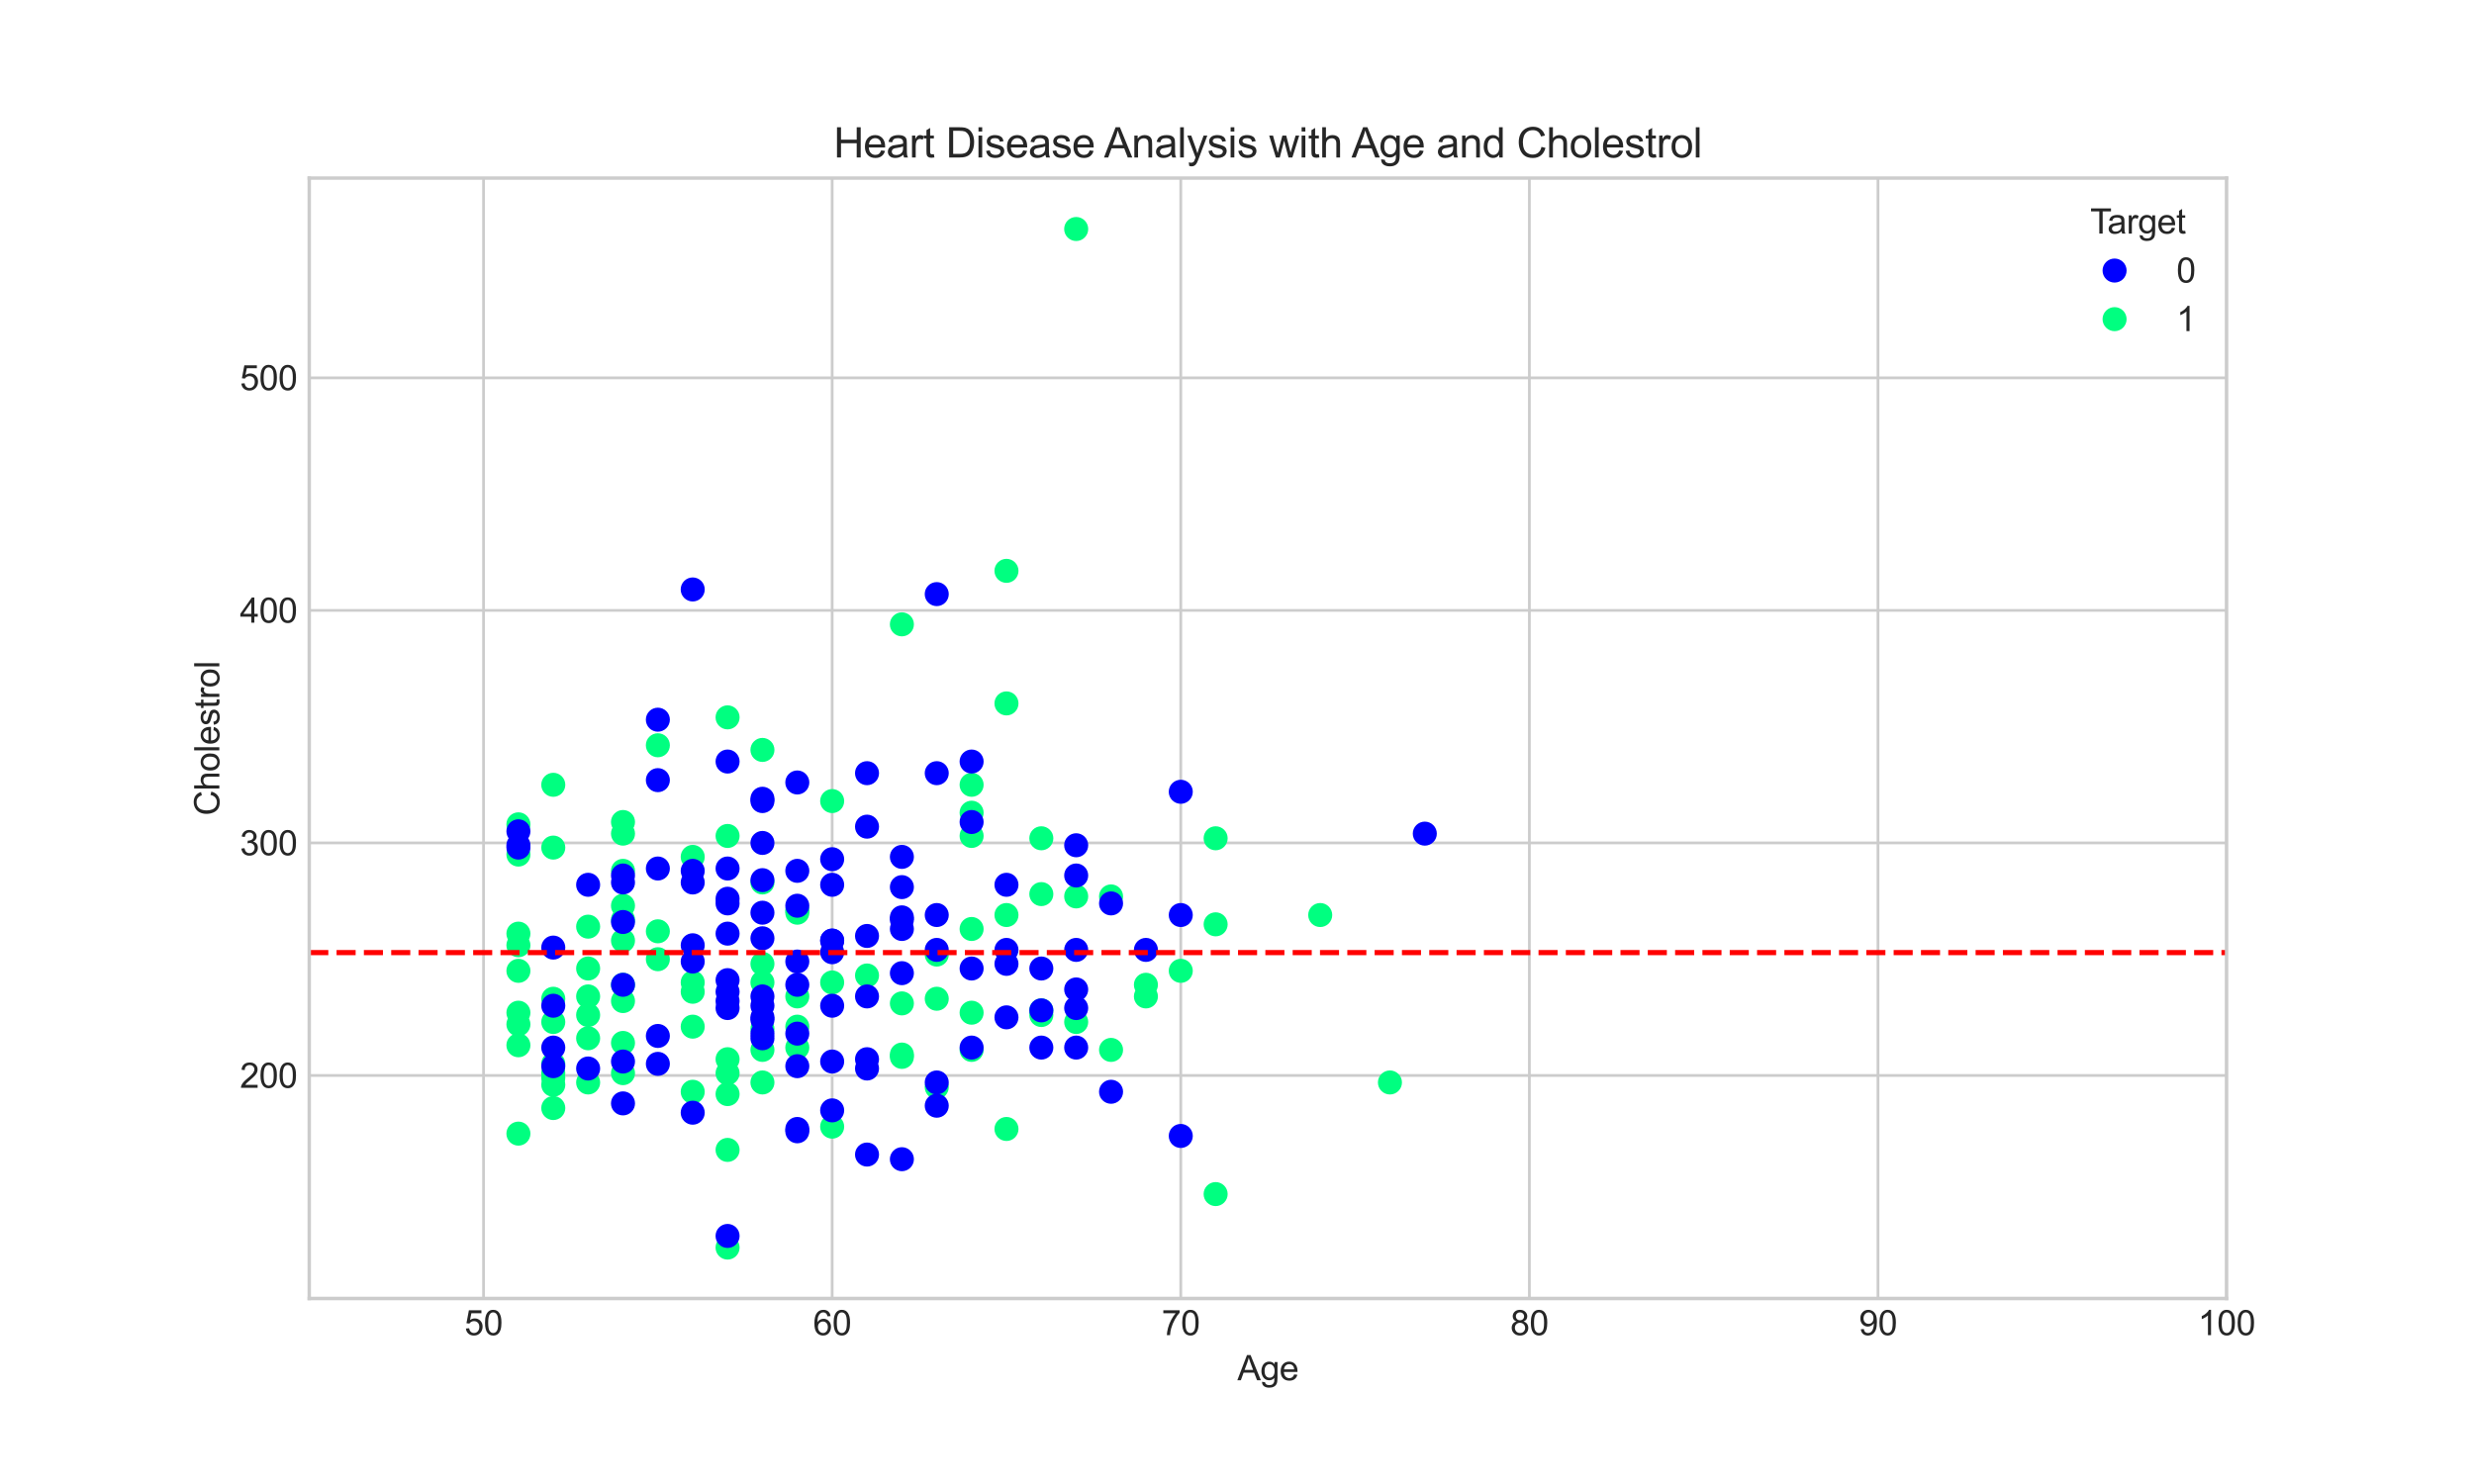 <?xml version="1.0" encoding="utf-8" standalone="no"?>
<!DOCTYPE svg PUBLIC "-//W3C//DTD SVG 1.1//EN"
  "http://www.w3.org/Graphics/SVG/1.1/DTD/svg11.dtd">
<svg xmlns:xlink="http://www.w3.org/1999/xlink" width="720pt" height="432pt" viewBox="0 0 720 432" xmlns="http://www.w3.org/2000/svg" version="1.1">
 <defs>
  <style type="text/css">*{stroke-linejoin: round; stroke-linecap: butt}</style>
 </defs>
 <g id="figure_1">
  <g id="patch_1">
   <path d="M 0 432 
L 720 432 
L 720 0 
L 0 0 
z
" style="fill: #ffffff"/>
  </g>
  <g id="axes_1">
   <g id="patch_2">
    <path d="M 90 378 
L 648 378 
L 648 51.84 
L 90 51.84 
z
" style="fill: #ffffff"/>
   </g>
   <g id="matplotlib.axis_1">
    <g id="xtick_1">
     <g id="line2d_1">
      <path d="M 140.727 378 
L 140.727 51.84 
" clip-path="url(#p902401cd80)" style="fill: none; stroke: #cccccc; stroke-width: 0.8; stroke-linecap: round"/>
     </g>
     <g id="line2d_2"/>
     <g id="text_1">
      <!-- 50 -->
      <g style="fill: #262626" transform="translate(135.166 388.658)scale(0.1 -0.1)">
       <defs>
        <path id="ArialMT-35" d="M 266 1200 
L 856 1250 
Q 922 819 1161 601 
Q 1400 384 1738 384 
Q 2144 384 2425 690 
Q 2706 997 2706 1503 
Q 2706 1984 2436 2262 
Q 2166 2541 1728 2541 
Q 1456 2541 1237 2417 
Q 1019 2294 894 2097 
L 366 2166 
L 809 4519 
L 3088 4519 
L 3088 3981 
L 1259 3981 
L 1013 2750 
Q 1425 3038 1878 3038 
Q 2478 3038 2890 2622 
Q 3303 2206 3303 1553 
Q 3303 931 2941 478 
Q 2500 -78 1738 -78 
Q 1113 -78 717 272 
Q 322 622 266 1200 
z
" transform="scale(0.016)"/>
        <path id="ArialMT-30" d="M 266 2259 
Q 266 3072 433 3567 
Q 600 4063 929 4331 
Q 1259 4600 1759 4600 
Q 2128 4600 2406 4451 
Q 2684 4303 2865 4023 
Q 3047 3744 3150 3342 
Q 3253 2941 3253 2259 
Q 3253 1453 3087 958 
Q 2922 463 2592 192 
Q 2263 -78 1759 -78 
Q 1097 -78 719 397 
Q 266 969 266 2259 
z
M 844 2259 
Q 844 1131 1108 757 
Q 1372 384 1759 384 
Q 2147 384 2411 759 
Q 2675 1134 2675 2259 
Q 2675 3391 2411 3762 
Q 2147 4134 1753 4134 
Q 1366 4134 1134 3806 
Q 844 3388 844 2259 
z
" transform="scale(0.016)"/>
       </defs>
       <use xlink:href="#ArialMT-35"/>
       <use xlink:href="#ArialMT-30" x="55.615"/>
      </g>
     </g>
    </g>
    <g id="xtick_2">
     <g id="line2d_3">
      <path d="M 242.182 378 
L 242.182 51.84 
" clip-path="url(#p902401cd80)" style="fill: none; stroke: #cccccc; stroke-width: 0.8; stroke-linecap: round"/>
     </g>
     <g id="line2d_4"/>
     <g id="text_2">
      <!-- 60 -->
      <g style="fill: #262626" transform="translate(236.621 388.658)scale(0.1 -0.1)">
       <defs>
        <path id="ArialMT-36" d="M 3184 3459 
L 2625 3416 
Q 2550 3747 2413 3897 
Q 2184 4138 1850 4138 
Q 1581 4138 1378 3988 
Q 1113 3794 959 3422 
Q 806 3050 800 2363 
Q 1003 2672 1297 2822 
Q 1591 2972 1913 2972 
Q 2475 2972 2870 2558 
Q 3266 2144 3266 1488 
Q 3266 1056 3080 686 
Q 2894 316 2569 119 
Q 2244 -78 1831 -78 
Q 1128 -78 684 439 
Q 241 956 241 2144 
Q 241 3472 731 4075 
Q 1159 4600 1884 4600 
Q 2425 4600 2770 4297 
Q 3116 3994 3184 3459 
z
M 888 1484 
Q 888 1194 1011 928 
Q 1134 663 1356 523 
Q 1578 384 1822 384 
Q 2178 384 2434 671 
Q 2691 959 2691 1453 
Q 2691 1928 2437 2201 
Q 2184 2475 1800 2475 
Q 1419 2475 1153 2201 
Q 888 1928 888 1484 
z
" transform="scale(0.016)"/>
       </defs>
       <use xlink:href="#ArialMT-36"/>
       <use xlink:href="#ArialMT-30" x="55.615"/>
      </g>
     </g>
    </g>
    <g id="xtick_3">
     <g id="line2d_5">
      <path d="M 343.636 378 
L 343.636 51.84 
" clip-path="url(#p902401cd80)" style="fill: none; stroke: #cccccc; stroke-width: 0.8; stroke-linecap: round"/>
     </g>
     <g id="line2d_6"/>
     <g id="text_3">
      <!-- 70 -->
      <g style="fill: #262626" transform="translate(338.075 388.658)scale(0.1 -0.1)">
       <defs>
        <path id="ArialMT-37" d="M 303 3981 
L 303 4522 
L 3269 4522 
L 3269 4084 
Q 2831 3619 2401 2847 
Q 1972 2075 1738 1259 
Q 1569 684 1522 0 
L 944 0 
Q 953 541 1156 1306 
Q 1359 2072 1739 2783 
Q 2119 3494 2547 3981 
L 303 3981 
z
" transform="scale(0.016)"/>
       </defs>
       <use xlink:href="#ArialMT-37"/>
       <use xlink:href="#ArialMT-30" x="55.615"/>
      </g>
     </g>
    </g>
    <g id="xtick_4">
     <g id="line2d_7">
      <path d="M 445.091 378 
L 445.091 51.84 
" clip-path="url(#p902401cd80)" style="fill: none; stroke: #cccccc; stroke-width: 0.8; stroke-linecap: round"/>
     </g>
     <g id="line2d_8"/>
     <g id="text_4">
      <!-- 80 -->
      <g style="fill: #262626" transform="translate(439.53 388.658)scale(0.1 -0.1)">
       <defs>
        <path id="ArialMT-38" d="M 1131 2484 
Q 781 2613 612 2850 
Q 444 3088 444 3419 
Q 444 3919 803 4259 
Q 1163 4600 1759 4600 
Q 2359 4600 2725 4251 
Q 3091 3903 3091 3403 
Q 3091 3084 2923 2848 
Q 2756 2613 2416 2484 
Q 2838 2347 3058 2040 
Q 3278 1734 3278 1309 
Q 3278 722 2862 322 
Q 2447 -78 1769 -78 
Q 1091 -78 675 323 
Q 259 725 259 1325 
Q 259 1772 486 2073 
Q 713 2375 1131 2484 
z
M 1019 3438 
Q 1019 3113 1228 2906 
Q 1438 2700 1772 2700 
Q 2097 2700 2305 2904 
Q 2513 3109 2513 3406 
Q 2513 3716 2298 3927 
Q 2084 4138 1766 4138 
Q 1444 4138 1231 3931 
Q 1019 3725 1019 3438 
z
M 838 1322 
Q 838 1081 952 856 
Q 1066 631 1291 507 
Q 1516 384 1775 384 
Q 2178 384 2440 643 
Q 2703 903 2703 1303 
Q 2703 1709 2433 1975 
Q 2163 2241 1756 2241 
Q 1359 2241 1098 1978 
Q 838 1716 838 1322 
z
" transform="scale(0.016)"/>
       </defs>
       <use xlink:href="#ArialMT-38"/>
       <use xlink:href="#ArialMT-30" x="55.615"/>
      </g>
     </g>
    </g>
    <g id="xtick_5">
     <g id="line2d_9">
      <path d="M 546.545 378 
L 546.545 51.84 
" clip-path="url(#p902401cd80)" style="fill: none; stroke: #cccccc; stroke-width: 0.8; stroke-linecap: round"/>
     </g>
     <g id="line2d_10"/>
     <g id="text_5">
      <!-- 90 -->
      <g style="fill: #262626" transform="translate(540.985 388.658)scale(0.1 -0.1)">
       <defs>
        <path id="ArialMT-39" d="M 350 1059 
L 891 1109 
Q 959 728 1153 556 
Q 1347 384 1650 384 
Q 1909 384 2104 503 
Q 2300 622 2425 820 
Q 2550 1019 2634 1356 
Q 2719 1694 2719 2044 
Q 2719 2081 2716 2156 
Q 2547 1888 2255 1720 
Q 1963 1553 1622 1553 
Q 1053 1553 659 1965 
Q 266 2378 266 3053 
Q 266 3750 677 4175 
Q 1088 4600 1706 4600 
Q 2153 4600 2523 4359 
Q 2894 4119 3086 3673 
Q 3278 3228 3278 2384 
Q 3278 1506 3087 986 
Q 2897 466 2520 194 
Q 2144 -78 1638 -78 
Q 1100 -78 759 220 
Q 419 519 350 1059 
z
M 2653 3081 
Q 2653 3566 2395 3850 
Q 2138 4134 1775 4134 
Q 1400 4134 1122 3828 
Q 844 3522 844 3034 
Q 844 2597 1108 2323 
Q 1372 2050 1759 2050 
Q 2150 2050 2401 2323 
Q 2653 2597 2653 3081 
z
" transform="scale(0.016)"/>
       </defs>
       <use xlink:href="#ArialMT-39"/>
       <use xlink:href="#ArialMT-30" x="55.615"/>
      </g>
     </g>
    </g>
    <g id="xtick_6">
     <g id="line2d_11">
      <path d="M 648 378 
L 648 51.84 
" clip-path="url(#p902401cd80)" style="fill: none; stroke: #cccccc; stroke-width: 0.8; stroke-linecap: round"/>
     </g>
     <g id="line2d_12"/>
     <g id="text_6">
      <!-- 100 -->
      <g style="fill: #262626" transform="translate(639.659 388.658)scale(0.1 -0.1)">
       <defs>
        <path id="ArialMT-31" d="M 2384 0 
L 1822 0 
L 1822 3584 
Q 1619 3391 1289 3197 
Q 959 3003 697 2906 
L 697 3450 
Q 1169 3672 1522 3987 
Q 1875 4303 2022 4600 
L 2384 4600 
L 2384 0 
z
" transform="scale(0.016)"/>
       </defs>
       <use xlink:href="#ArialMT-31"/>
       <use xlink:href="#ArialMT-30" x="55.615"/>
       <use xlink:href="#ArialMT-30" x="111.23"/>
      </g>
     </g>
    </g>
    <g id="text_7">
     <!-- Age -->
     <g style="fill: #262626" transform="translate(360.104 401.803)scale(0.1 -0.1)">
      <defs>
       <path id="ArialMT-41" d="M -9 0 
L 1750 4581 
L 2403 4581 
L 4278 0 
L 3588 0 
L 3053 1388 
L 1138 1388 
L 634 0 
L -9 0 
z
M 1313 1881 
L 2866 1881 
L 2388 3150 
Q 2169 3728 2063 4100 
Q 1975 3659 1816 3225 
L 1313 1881 
z
" transform="scale(0.016)"/>
       <path id="ArialMT-67" d="M 319 -275 
L 866 -356 
Q 900 -609 1056 -725 
Q 1266 -881 1628 -881 
Q 2019 -881 2231 -725 
Q 2444 -569 2519 -288 
Q 2563 -116 2559 434 
Q 2191 0 1641 0 
Q 956 0 581 494 
Q 206 988 206 1678 
Q 206 2153 378 2554 
Q 550 2956 876 3175 
Q 1203 3394 1644 3394 
Q 2231 3394 2613 2919 
L 2613 3319 
L 3131 3319 
L 3131 450 
Q 3131 -325 2973 -648 
Q 2816 -972 2473 -1159 
Q 2131 -1347 1631 -1347 
Q 1038 -1347 672 -1080 
Q 306 -813 319 -275 
z
M 784 1719 
Q 784 1066 1043 766 
Q 1303 466 1694 466 
Q 2081 466 2343 764 
Q 2606 1063 2606 1700 
Q 2606 2309 2336 2618 
Q 2066 2928 1684 2928 
Q 1309 2928 1046 2623 
Q 784 2319 784 1719 
z
" transform="scale(0.016)"/>
       <path id="ArialMT-65" d="M 2694 1069 
L 3275 997 
Q 3138 488 2766 206 
Q 2394 -75 1816 -75 
Q 1088 -75 661 373 
Q 234 822 234 1631 
Q 234 2469 665 2931 
Q 1097 3394 1784 3394 
Q 2450 3394 2872 2941 
Q 3294 2488 3294 1666 
Q 3294 1616 3291 1516 
L 816 1516 
Q 847 969 1125 678 
Q 1403 388 1819 388 
Q 2128 388 2347 550 
Q 2566 713 2694 1069 
z
M 847 1978 
L 2700 1978 
Q 2663 2397 2488 2606 
Q 2219 2931 1791 2931 
Q 1403 2931 1139 2672 
Q 875 2413 847 1978 
z
" transform="scale(0.016)"/>
      </defs>
      <use xlink:href="#ArialMT-41"/>
      <use xlink:href="#ArialMT-67" x="66.699"/>
      <use xlink:href="#ArialMT-65" x="122.314"/>
     </g>
    </g>
   </g>
   <g id="matplotlib.axis_2">
    <g id="ytick_1">
     <g id="line2d_13">
      <path d="M 90 313.079 
L 648 313.079 
" clip-path="url(#p902401cd80)" style="fill: none; stroke: #cccccc; stroke-width: 0.8; stroke-linecap: round"/>
     </g>
     <g id="line2d_14"/>
     <g id="text_8">
      <!-- 200 -->
      <g style="fill: #262626" transform="translate(69.817 316.658)scale(0.1 -0.1)">
       <defs>
        <path id="ArialMT-32" d="M 3222 541 
L 3222 0 
L 194 0 
Q 188 203 259 391 
Q 375 700 629 1000 
Q 884 1300 1366 1694 
Q 2113 2306 2375 2664 
Q 2638 3022 2638 3341 
Q 2638 3675 2398 3904 
Q 2159 4134 1775 4134 
Q 1369 4134 1125 3890 
Q 881 3647 878 3216 
L 300 3275 
Q 359 3922 746 4261 
Q 1134 4600 1788 4600 
Q 2447 4600 2831 4234 
Q 3216 3869 3216 3328 
Q 3216 3053 3103 2787 
Q 2991 2522 2730 2228 
Q 2469 1934 1863 1422 
Q 1356 997 1212 845 
Q 1069 694 975 541 
L 3222 541 
z
" transform="scale(0.016)"/>
       </defs>
       <use xlink:href="#ArialMT-32"/>
       <use xlink:href="#ArialMT-30" x="55.615"/>
       <use xlink:href="#ArialMT-30" x="111.23"/>
      </g>
     </g>
    </g>
    <g id="ytick_2">
     <g id="line2d_15">
      <path d="M 90 245.383 
L 648 245.383 
" clip-path="url(#p902401cd80)" style="fill: none; stroke: #cccccc; stroke-width: 0.8; stroke-linecap: round"/>
     </g>
     <g id="line2d_16"/>
     <g id="text_9">
      <!-- 300 -->
      <g style="fill: #262626" transform="translate(69.817 248.962)scale(0.1 -0.1)">
       <defs>
        <path id="ArialMT-33" d="M 269 1209 
L 831 1284 
Q 928 806 1161 595 
Q 1394 384 1728 384 
Q 2125 384 2398 659 
Q 2672 934 2672 1341 
Q 2672 1728 2419 1979 
Q 2166 2231 1775 2231 
Q 1616 2231 1378 2169 
L 1441 2663 
Q 1497 2656 1531 2656 
Q 1891 2656 2178 2843 
Q 2466 3031 2466 3422 
Q 2466 3731 2256 3934 
Q 2047 4138 1716 4138 
Q 1388 4138 1169 3931 
Q 950 3725 888 3313 
L 325 3413 
Q 428 3978 793 4289 
Q 1159 4600 1703 4600 
Q 2078 4600 2393 4439 
Q 2709 4278 2876 4000 
Q 3044 3722 3044 3409 
Q 3044 3113 2884 2869 
Q 2725 2625 2413 2481 
Q 2819 2388 3044 2092 
Q 3269 1797 3269 1353 
Q 3269 753 2831 336 
Q 2394 -81 1725 -81 
Q 1122 -81 723 278 
Q 325 638 269 1209 
z
" transform="scale(0.016)"/>
       </defs>
       <use xlink:href="#ArialMT-33"/>
       <use xlink:href="#ArialMT-30" x="55.615"/>
       <use xlink:href="#ArialMT-30" x="111.23"/>
      </g>
     </g>
    </g>
    <g id="ytick_3">
     <g id="line2d_17">
      <path d="M 90 177.687 
L 648 177.687 
" clip-path="url(#p902401cd80)" style="fill: none; stroke: #cccccc; stroke-width: 0.8; stroke-linecap: round"/>
     </g>
     <g id="line2d_18"/>
     <g id="text_10">
      <!-- 400 -->
      <g style="fill: #262626" transform="translate(69.817 181.266)scale(0.1 -0.1)">
       <defs>
        <path id="ArialMT-34" d="M 2069 0 
L 2069 1097 
L 81 1097 
L 81 1613 
L 2172 4581 
L 2631 4581 
L 2631 1613 
L 3250 1613 
L 3250 1097 
L 2631 1097 
L 2631 0 
L 2069 0 
z
M 2069 1613 
L 2069 3678 
L 634 1613 
L 2069 1613 
z
" transform="scale(0.016)"/>
       </defs>
       <use xlink:href="#ArialMT-34"/>
       <use xlink:href="#ArialMT-30" x="55.615"/>
       <use xlink:href="#ArialMT-30" x="111.23"/>
      </g>
     </g>
    </g>
    <g id="ytick_4">
     <g id="line2d_19">
      <path d="M 90 109.991 
L 648 109.991 
" clip-path="url(#p902401cd80)" style="fill: none; stroke: #cccccc; stroke-width: 0.8; stroke-linecap: round"/>
     </g>
     <g id="line2d_20"/>
     <g id="text_11">
      <!-- 500 -->
      <g style="fill: #262626" transform="translate(69.817 113.57)scale(0.1 -0.1)">
       <use xlink:href="#ArialMT-35"/>
       <use xlink:href="#ArialMT-30" x="55.615"/>
       <use xlink:href="#ArialMT-30" x="111.23"/>
      </g>
     </g>
    </g>
    <g id="text_12">
     <!-- Cholestrol -->
     <g style="fill: #262626" transform="translate(63.83 237.429)rotate(-90)scale(0.1 -0.1)">
      <defs>
       <path id="ArialMT-43" d="M 3763 1606 
L 4369 1453 
Q 4178 706 3683 314 
Q 3188 -78 2472 -78 
Q 1731 -78 1267 223 
Q 803 525 561 1097 
Q 319 1669 319 2325 
Q 319 3041 592 3573 
Q 866 4106 1370 4382 
Q 1875 4659 2481 4659 
Q 3169 4659 3637 4309 
Q 4106 3959 4291 3325 
L 3694 3184 
Q 3534 3684 3231 3912 
Q 2928 4141 2469 4141 
Q 1941 4141 1586 3887 
Q 1231 3634 1087 3207 
Q 944 2781 944 2328 
Q 944 1744 1114 1308 
Q 1284 872 1643 656 
Q 2003 441 2422 441 
Q 2931 441 3284 734 
Q 3638 1028 3763 1606 
z
" transform="scale(0.016)"/>
       <path id="ArialMT-68" d="M 422 0 
L 422 4581 
L 984 4581 
L 984 2938 
Q 1378 3394 1978 3394 
Q 2347 3394 2619 3248 
Q 2891 3103 3008 2847 
Q 3125 2591 3125 2103 
L 3125 0 
L 2563 0 
L 2563 2103 
Q 2563 2525 2380 2717 
Q 2197 2909 1863 2909 
Q 1613 2909 1392 2779 
Q 1172 2650 1078 2428 
Q 984 2206 984 1816 
L 984 0 
L 422 0 
z
" transform="scale(0.016)"/>
       <path id="ArialMT-6f" d="M 213 1659 
Q 213 2581 725 3025 
Q 1153 3394 1769 3394 
Q 2453 3394 2887 2945 
Q 3322 2497 3322 1706 
Q 3322 1066 3130 698 
Q 2938 331 2570 128 
Q 2203 -75 1769 -75 
Q 1072 -75 642 372 
Q 213 819 213 1659 
z
M 791 1659 
Q 791 1022 1069 705 
Q 1347 388 1769 388 
Q 2188 388 2466 706 
Q 2744 1025 2744 1678 
Q 2744 2294 2464 2611 
Q 2184 2928 1769 2928 
Q 1347 2928 1069 2612 
Q 791 2297 791 1659 
z
" transform="scale(0.016)"/>
       <path id="ArialMT-6c" d="M 409 0 
L 409 4581 
L 972 4581 
L 972 0 
L 409 0 
z
" transform="scale(0.016)"/>
       <path id="ArialMT-73" d="M 197 991 
L 753 1078 
Q 800 744 1014 566 
Q 1228 388 1613 388 
Q 2000 388 2187 545 
Q 2375 703 2375 916 
Q 2375 1106 2209 1216 
Q 2094 1291 1634 1406 
Q 1016 1563 777 1677 
Q 538 1791 414 1992 
Q 291 2194 291 2438 
Q 291 2659 392 2848 
Q 494 3038 669 3163 
Q 800 3259 1026 3326 
Q 1253 3394 1513 3394 
Q 1903 3394 2198 3281 
Q 2494 3169 2634 2976 
Q 2775 2784 2828 2463 
L 2278 2388 
Q 2241 2644 2061 2787 
Q 1881 2931 1553 2931 
Q 1166 2931 1000 2803 
Q 834 2675 834 2503 
Q 834 2394 903 2306 
Q 972 2216 1119 2156 
Q 1203 2125 1616 2013 
Q 2213 1853 2448 1751 
Q 2684 1650 2818 1456 
Q 2953 1263 2953 975 
Q 2953 694 2789 445 
Q 2625 197 2315 61 
Q 2006 -75 1616 -75 
Q 969 -75 630 194 
Q 291 463 197 991 
z
" transform="scale(0.016)"/>
       <path id="ArialMT-74" d="M 1650 503 
L 1731 6 
Q 1494 -44 1306 -44 
Q 1000 -44 831 53 
Q 663 150 594 308 
Q 525 466 525 972 
L 525 2881 
L 113 2881 
L 113 3319 
L 525 3319 
L 525 4141 
L 1084 4478 
L 1084 3319 
L 1650 3319 
L 1650 2881 
L 1084 2881 
L 1084 941 
Q 1084 700 1114 631 
Q 1144 563 1211 522 
Q 1278 481 1403 481 
Q 1497 481 1650 503 
z
" transform="scale(0.016)"/>
       <path id="ArialMT-72" d="M 416 0 
L 416 3319 
L 922 3319 
L 922 2816 
Q 1116 3169 1280 3281 
Q 1444 3394 1641 3394 
Q 1925 3394 2219 3213 
L 2025 2691 
Q 1819 2813 1613 2813 
Q 1428 2813 1281 2702 
Q 1134 2591 1072 2394 
Q 978 2094 978 1738 
L 978 0 
L 416 0 
z
" transform="scale(0.016)"/>
      </defs>
      <use xlink:href="#ArialMT-43"/>
      <use xlink:href="#ArialMT-68" x="72.217"/>
      <use xlink:href="#ArialMT-6f" x="127.832"/>
      <use xlink:href="#ArialMT-6c" x="183.447"/>
      <use xlink:href="#ArialMT-65" x="205.664"/>
      <use xlink:href="#ArialMT-73" x="261.279"/>
      <use xlink:href="#ArialMT-74" x="311.279"/>
      <use xlink:href="#ArialMT-72" x="339.062"/>
      <use xlink:href="#ArialMT-6f" x="372.363"/>
      <use xlink:href="#ArialMT-6c" x="427.979"/>
     </g>
    </g>
   </g>
   <g id="PathCollection_1">
    <defs>
     <path id="C0_0_6072538bbb" d="M 0 3 
C 0.796 3 1.559 2.684 2.121 2.121 
C 2.684 1.559 3 0.796 3 -0 
C 3 -0.796 2.684 -1.559 2.121 -2.121 
C 1.559 -2.684 0.796 -3 0 -3 
C -0.796 -3 -1.559 -2.684 -2.121 -2.121 
C -2.684 -1.559 -3 -0.796 -3 0 
C -3 0.796 -2.684 1.559 -2.121 2.121 
C -1.559 2.684 -0.796 3 0 3 
z
"/>
    </defs>
    <g clip-path="url(#p902401cd80)">
     <use xlink:href="#C0_0_6072538bbb" x="272.618" y="290.74" style="fill: #00ff80; stroke: #00ff80"/>
    </g>
    <g clip-path="url(#p902401cd80)">
     <use xlink:href="#C0_0_6072538bbb" x="201.6" y="288.709" style="fill: #00ff80; stroke: #00ff80"/>
    </g>
    <g clip-path="url(#p902401cd80)">
     <use xlink:href="#C0_0_6072538bbb" x="211.745" y="208.827" style="fill: #00ff80; stroke: #00ff80"/>
    </g>
    <g clip-path="url(#p902401cd80)">
     <use xlink:href="#C0_0_6072538bbb" x="211.745" y="318.495" style="fill: #00ff80; stroke: #00ff80"/>
    </g>
    <g clip-path="url(#p902401cd80)">
     <use xlink:href="#C0_0_6072538bbb" x="201.6" y="249.445" style="fill: #00ff80; stroke: #00ff80"/>
    </g>
    <g clip-path="url(#p902401cd80)">
     <use xlink:href="#C0_0_6072538bbb" x="161.018" y="313.756" style="fill: #00ff80; stroke: #00ff80"/>
    </g>
    <g clip-path="url(#p902401cd80)">
     <use xlink:href="#C0_0_6072538bbb" x="211.745" y="334.742" style="fill: #00ff80; stroke: #00ff80"/>
    </g>
    <g clip-path="url(#p902401cd80)">
     <use xlink:href="#C0_0_6072538bbb" x="181.309" y="286.678" style="fill: #00ff80; stroke: #00ff80"/>
    </g>
    <g clip-path="url(#p902401cd80)">
     <use xlink:href="#C0_0_6072538bbb" x="282.764" y="305.633" style="fill: #00ff80; stroke: #00ff80"/>
    </g>
    <g clip-path="url(#p902401cd80)">
     <use xlink:href="#C0_0_6072538bbb" x="221.891" y="256.892" style="fill: #00ff80; stroke: #00ff80"/>
    </g>
    <g clip-path="url(#p902401cd80)">
     <use xlink:href="#C0_0_6072538bbb" x="221.891" y="218.305" style="fill: #00ff80; stroke: #00ff80"/>
    </g>
    <g clip-path="url(#p902401cd80)">
     <use xlink:href="#C0_0_6072538bbb" x="303.055" y="295.478" style="fill: #00ff80; stroke: #00ff80"/>
    </g>
    <g clip-path="url(#p902401cd80)">
     <use xlink:href="#C0_0_6072538bbb" x="333.491" y="286.678" style="fill: #00ff80; stroke: #00ff80"/>
    </g>
    <g clip-path="url(#p902401cd80)">
     <use xlink:href="#C0_0_6072538bbb" x="232.036" y="290.063" style="fill: #00ff80; stroke: #00ff80"/>
    </g>
    <g clip-path="url(#p902401cd80)">
     <use xlink:href="#C0_0_6072538bbb" x="252.327" y="283.97" style="fill: #00ff80; stroke: #00ff80"/>
    </g>
    <g clip-path="url(#p902401cd80)">
     <use xlink:href="#C0_0_6072538bbb" x="353.782" y="244.029" style="fill: #00ff80; stroke: #00ff80"/>
    </g>
    <g clip-path="url(#p902401cd80)">
     <use xlink:href="#C0_0_6072538bbb" x="232.036" y="304.956" style="fill: #00ff80; stroke: #00ff80"/>
    </g>
    <g clip-path="url(#p902401cd80)">
     <use xlink:href="#C0_0_6072538bbb" x="150.873" y="330.003" style="fill: #00ff80; stroke: #00ff80"/>
    </g>
    <g clip-path="url(#p902401cd80)">
     <use xlink:href="#C0_0_6072538bbb" x="292.909" y="166.179" style="fill: #00ff80; stroke: #00ff80"/>
    </g>
    <g clip-path="url(#p902401cd80)">
     <use xlink:href="#C0_0_6072538bbb" x="171.164" y="315.11" style="fill: #00ff80; stroke: #00ff80"/>
    </g>
    <g clip-path="url(#p902401cd80)">
     <use xlink:href="#C0_0_6072538bbb" x="292.909" y="328.65" style="fill: #00ff80; stroke: #00ff80"/>
    </g>
    <g clip-path="url(#p902401cd80)">
     <use xlink:href="#C0_0_6072538bbb" x="181.309" y="263.661" style="fill: #00ff80; stroke: #00ff80"/>
    </g>
    <g clip-path="url(#p902401cd80)">
     <use xlink:href="#C0_0_6072538bbb" x="150.873" y="304.279" style="fill: #00ff80; stroke: #00ff80"/>
    </g>
    <g clip-path="url(#p902401cd80)">
     <use xlink:href="#C0_0_6072538bbb" x="181.309" y="242.675" style="fill: #00ff80; stroke: #00ff80"/>
    </g>
    <g clip-path="url(#p902401cd80)">
     <use xlink:href="#C0_0_6072538bbb" x="181.309" y="291.417" style="fill: #00ff80; stroke: #00ff80"/>
    </g>
    <g clip-path="url(#p902401cd80)">
     <use xlink:href="#C0_0_6072538bbb" x="292.909" y="266.369" style="fill: #00ff80; stroke: #00ff80"/>
    </g>
    <g clip-path="url(#p902401cd80)">
     <use xlink:href="#C0_0_6072538bbb" x="292.909" y="204.766" style="fill: #00ff80; stroke: #00ff80"/>
    </g>
    <g clip-path="url(#p902401cd80)">
     <use xlink:href="#C0_0_6072538bbb" x="150.873" y="239.968" style="fill: #00ff80; stroke: #00ff80"/>
    </g>
    <g clip-path="url(#p902401cd80)">
     <use xlink:href="#C0_0_6072538bbb" x="171.164" y="269.754" style="fill: #00ff80; stroke: #00ff80"/>
    </g>
    <g clip-path="url(#p902401cd80)">
     <use xlink:href="#C0_0_6072538bbb" x="161.018" y="228.459" style="fill: #00ff80; stroke: #00ff80"/>
    </g>
    <g clip-path="url(#p902401cd80)">
     <use xlink:href="#C0_0_6072538bbb" x="171.164" y="302.248" style="fill: #00ff80; stroke: #00ff80"/>
    </g>
    <g clip-path="url(#p902401cd80)">
     <use xlink:href="#C0_0_6072538bbb" x="171.164" y="290.063" style="fill: #00ff80; stroke: #00ff80"/>
    </g>
    <g clip-path="url(#p902401cd80)">
     <use xlink:href="#C0_0_6072538bbb" x="150.873" y="275.17" style="fill: #00ff80; stroke: #00ff80"/>
    </g>
    <g clip-path="url(#p902401cd80)">
     <use xlink:href="#C0_0_6072538bbb" x="303.055" y="244.029" style="fill: #00ff80; stroke: #00ff80"/>
    </g>
    <g clip-path="url(#p902401cd80)">
     <use xlink:href="#C0_0_6072538bbb" x="262.473" y="292.094" style="fill: #00ff80; stroke: #00ff80"/>
    </g>
    <g clip-path="url(#p902401cd80)">
     <use xlink:href="#C0_0_6072538bbb" x="272.618" y="277.877" style="fill: #00ff80; stroke: #00ff80"/>
    </g>
    <g clip-path="url(#p902401cd80)">
     <use xlink:href="#C0_0_6072538bbb" x="161.018" y="312.402" style="fill: #00ff80; stroke: #00ff80"/>
    </g>
    <g clip-path="url(#p902401cd80)">
     <use xlink:href="#C0_0_6072538bbb" x="211.745" y="243.352" style="fill: #00ff80; stroke: #00ff80"/>
    </g>
    <g clip-path="url(#p902401cd80)">
     <use xlink:href="#C0_0_6072538bbb" x="353.782" y="269.077" style="fill: #00ff80; stroke: #00ff80"/>
    </g>
    <g clip-path="url(#p902401cd80)">
     <use xlink:href="#C0_0_6072538bbb" x="181.309" y="239.291" style="fill: #00ff80; stroke: #00ff80"/>
    </g>
    <g clip-path="url(#p902401cd80)">
     <use xlink:href="#C0_0_6072538bbb" x="161.018" y="322.557" style="fill: #00ff80; stroke: #00ff80"/>
    </g>
    <g clip-path="url(#p902401cd80)">
     <use xlink:href="#C0_0_6072538bbb" x="221.891" y="305.633" style="fill: #00ff80; stroke: #00ff80"/>
    </g>
    <g clip-path="url(#p902401cd80)">
     <use xlink:href="#C0_0_6072538bbb" x="150.873" y="298.186" style="fill: #00ff80; stroke: #00ff80"/>
    </g>
    <g clip-path="url(#p902401cd80)">
     <use xlink:href="#C0_0_6072538bbb" x="262.473" y="306.987" style="fill: #00ff80; stroke: #00ff80"/>
    </g>
    <g clip-path="url(#p902401cd80)">
     <use xlink:href="#C0_0_6072538bbb" x="181.309" y="273.816" style="fill: #00ff80; stroke: #00ff80"/>
    </g>
    <g clip-path="url(#p902401cd80)">
     <use xlink:href="#C0_0_6072538bbb" x="150.873" y="294.801" style="fill: #00ff80; stroke: #00ff80"/>
    </g>
    <g clip-path="url(#p902401cd80)">
     <use xlink:href="#C0_0_6072538bbb" x="150.873" y="271.785" style="fill: #00ff80; stroke: #00ff80"/>
    </g>
    <g clip-path="url(#p902401cd80)">
     <use xlink:href="#C0_0_6072538bbb" x="191.455" y="279.231" style="fill: #00ff80; stroke: #00ff80"/>
    </g>
    <g clip-path="url(#p902401cd80)">
     <use xlink:href="#C0_0_6072538bbb" x="150.873" y="282.616" style="fill: #00ff80; stroke: #00ff80"/>
    </g>
    <g clip-path="url(#p902401cd80)">
     <use xlink:href="#C0_0_6072538bbb" x="232.036" y="298.863" style="fill: #00ff80; stroke: #00ff80"/>
    </g>
    <g clip-path="url(#p902401cd80)">
     <use xlink:href="#C0_0_6072538bbb" x="161.018" y="309.695" style="fill: #00ff80; stroke: #00ff80"/>
    </g>
    <g clip-path="url(#p902401cd80)">
     <use xlink:href="#C0_0_6072538bbb" x="221.891" y="286.001" style="fill: #00ff80; stroke: #00ff80"/>
    </g>
    <g clip-path="url(#p902401cd80)">
     <use xlink:href="#C0_0_6072538bbb" x="242.182" y="233.198" style="fill: #00ff80; stroke: #00ff80"/>
    </g>
    <g clip-path="url(#p902401cd80)">
     <use xlink:href="#C0_0_6072538bbb" x="161.018" y="246.737" style="fill: #00ff80; stroke: #00ff80"/>
    </g>
    <g clip-path="url(#p902401cd80)">
     <use xlink:href="#C0_0_6072538bbb" x="313.2" y="66.665" style="fill: #00ff80; stroke: #00ff80"/>
    </g>
    <g clip-path="url(#p902401cd80)">
     <use xlink:href="#C0_0_6072538bbb" x="323.345" y="260.953" style="fill: #00ff80; stroke: #00ff80"/>
    </g>
    <g clip-path="url(#p902401cd80)">
     <use xlink:href="#C0_0_6072538bbb" x="181.309" y="303.602" style="fill: #00ff80; stroke: #00ff80"/>
    </g>
    <g clip-path="url(#p902401cd80)">
     <use xlink:href="#C0_0_6072538bbb" x="221.891" y="280.585" style="fill: #00ff80; stroke: #00ff80"/>
    </g>
    <g clip-path="url(#p902401cd80)">
     <use xlink:href="#C0_0_6072538bbb" x="211.745" y="308.341" style="fill: #00ff80; stroke: #00ff80"/>
    </g>
    <g clip-path="url(#p902401cd80)">
     <use xlink:href="#C0_0_6072538bbb" x="161.018" y="297.509" style="fill: #00ff80; stroke: #00ff80"/>
    </g>
    <g clip-path="url(#p902401cd80)">
     <use xlink:href="#C0_0_6072538bbb" x="181.309" y="253.507" style="fill: #00ff80; stroke: #00ff80"/>
    </g>
    <g clip-path="url(#p902401cd80)">
     <use xlink:href="#C0_0_6072538bbb" x="171.164" y="295.478" style="fill: #00ff80; stroke: #00ff80"/>
    </g>
    <g clip-path="url(#p902401cd80)">
     <use xlink:href="#C0_0_6072538bbb" x="262.473" y="181.749" style="fill: #00ff80; stroke: #00ff80"/>
    </g>
    <g clip-path="url(#p902401cd80)">
     <use xlink:href="#C0_0_6072538bbb" x="161.018" y="290.74" style="fill: #00ff80; stroke: #00ff80"/>
    </g>
    <g clip-path="url(#p902401cd80)">
     <use xlink:href="#C0_0_6072538bbb" x="171.164" y="281.939" style="fill: #00ff80; stroke: #00ff80"/>
    </g>
    <g clip-path="url(#p902401cd80)">
     <use xlink:href="#C0_0_6072538bbb" x="232.036" y="265.692" style="fill: #00ff80; stroke: #00ff80"/>
    </g>
    <g clip-path="url(#p902401cd80)">
     <use xlink:href="#C0_0_6072538bbb" x="272.618" y="316.464" style="fill: #00ff80; stroke: #00ff80"/>
    </g>
    <g clip-path="url(#p902401cd80)">
     <use xlink:href="#C0_0_6072538bbb" x="323.345" y="305.633" style="fill: #00ff80; stroke: #00ff80"/>
    </g>
    <g clip-path="url(#p902401cd80)">
     <use xlink:href="#C0_0_6072538bbb" x="333.491" y="290.063" style="fill: #00ff80; stroke: #00ff80"/>
    </g>
    <g clip-path="url(#p902401cd80)">
     <use xlink:href="#C0_0_6072538bbb" x="282.764" y="228.459" style="fill: #00ff80; stroke: #00ff80"/>
    </g>
    <g clip-path="url(#p902401cd80)">
     <use xlink:href="#C0_0_6072538bbb" x="211.745" y="363.175" style="fill: #00ff80; stroke: #00ff80"/>
    </g>
    <g clip-path="url(#p902401cd80)">
     <use xlink:href="#C0_0_6072538bbb" x="282.764" y="236.583" style="fill: #00ff80; stroke: #00ff80"/>
    </g>
    <g clip-path="url(#p902401cd80)">
     <use xlink:href="#C0_0_6072538bbb" x="191.455" y="271.108" style="fill: #00ff80; stroke: #00ff80"/>
    </g>
    <g clip-path="url(#p902401cd80)">
     <use xlink:href="#C0_0_6072538bbb" x="201.6" y="317.818" style="fill: #00ff80; stroke: #00ff80"/>
    </g>
    <g clip-path="url(#p902401cd80)">
     <use xlink:href="#C0_0_6072538bbb" x="282.764" y="243.352" style="fill: #00ff80; stroke: #00ff80"/>
    </g>
    <g clip-path="url(#p902401cd80)">
     <use xlink:href="#C0_0_6072538bbb" x="232.036" y="265.015" style="fill: #00ff80; stroke: #00ff80"/>
    </g>
    <g clip-path="url(#p902401cd80)">
     <use xlink:href="#C0_0_6072538bbb" x="181.309" y="267.723" style="fill: #00ff80; stroke: #00ff80"/>
    </g>
    <g clip-path="url(#p902401cd80)">
     <use xlink:href="#C0_0_6072538bbb" x="313.2" y="260.953" style="fill: #00ff80; stroke: #00ff80"/>
    </g>
    <g clip-path="url(#p902401cd80)">
     <use xlink:href="#C0_0_6072538bbb" x="161.018" y="315.787" style="fill: #00ff80; stroke: #00ff80"/>
    </g>
    <g clip-path="url(#p902401cd80)">
     <use xlink:href="#C0_0_6072538bbb" x="384.218" y="266.369" style="fill: #00ff80; stroke: #00ff80"/>
    </g>
    <g clip-path="url(#p902401cd80)">
     <use xlink:href="#C0_0_6072538bbb" x="181.309" y="312.402" style="fill: #00ff80; stroke: #00ff80"/>
    </g>
    <g clip-path="url(#p902401cd80)">
     <use xlink:href="#C0_0_6072538bbb" x="242.182" y="327.973" style="fill: #00ff80; stroke: #00ff80"/>
    </g>
    <g clip-path="url(#p902401cd80)">
     <use xlink:href="#C0_0_6072538bbb" x="262.473" y="307.664" style="fill: #00ff80; stroke: #00ff80"/>
    </g>
    <g clip-path="url(#p902401cd80)">
     <use xlink:href="#C0_0_6072538bbb" x="211.745" y="312.402" style="fill: #00ff80; stroke: #00ff80"/>
    </g>
    <g clip-path="url(#p902401cd80)">
     <use xlink:href="#C0_0_6072538bbb" x="282.764" y="270.431" style="fill: #00ff80; stroke: #00ff80"/>
    </g>
    <g clip-path="url(#p902401cd80)">
     <use xlink:href="#C0_0_6072538bbb" x="150.873" y="248.768" style="fill: #00ff80; stroke: #00ff80"/>
    </g>
    <g clip-path="url(#p902401cd80)">
     <use xlink:href="#C0_0_6072538bbb" x="313.2" y="297.509" style="fill: #00ff80; stroke: #00ff80"/>
    </g>
    <g clip-path="url(#p902401cd80)">
     <use xlink:href="#C0_0_6072538bbb" x="404.509" y="315.11" style="fill: #00ff80; stroke: #00ff80"/>
    </g>
    <g clip-path="url(#p902401cd80)">
     <use xlink:href="#C0_0_6072538bbb" x="343.636" y="282.616" style="fill: #00ff80; stroke: #00ff80"/>
    </g>
    <g clip-path="url(#p902401cd80)">
     <use xlink:href="#C0_0_6072538bbb" x="242.182" y="286.001" style="fill: #00ff80; stroke: #00ff80"/>
    </g>
    <g clip-path="url(#p902401cd80)">
     <use xlink:href="#C0_0_6072538bbb" x="303.055" y="294.124" style="fill: #00ff80; stroke: #00ff80"/>
    </g>
    <g clip-path="url(#p902401cd80)">
     <use xlink:href="#C0_0_6072538bbb" x="353.782" y="347.604" style="fill: #00ff80; stroke: #00ff80"/>
    </g>
    <g clip-path="url(#p902401cd80)">
     <use xlink:href="#C0_0_6072538bbb" x="282.764" y="294.801" style="fill: #00ff80; stroke: #00ff80"/>
    </g>
    <g clip-path="url(#p902401cd80)">
     <use xlink:href="#C0_0_6072538bbb" x="303.055" y="260.276" style="fill: #00ff80; stroke: #00ff80"/>
    </g>
    <g clip-path="url(#p902401cd80)">
     <use xlink:href="#C0_0_6072538bbb" x="221.891" y="315.11" style="fill: #00ff80; stroke: #00ff80"/>
    </g>
    <g clip-path="url(#p902401cd80)">
     <use xlink:href="#C0_0_6072538bbb" x="221.891" y="299.54" style="fill: #00ff80; stroke: #00ff80"/>
    </g>
    <g clip-path="url(#p902401cd80)">
     <use xlink:href="#C0_0_6072538bbb" x="201.6" y="298.863" style="fill: #00ff80; stroke: #00ff80"/>
    </g>
    <g clip-path="url(#p902401cd80)">
     <use xlink:href="#C0_0_6072538bbb" x="201.6" y="286.001" style="fill: #00ff80; stroke: #00ff80"/>
    </g>
    <g clip-path="url(#p902401cd80)">
     <use xlink:href="#C0_0_6072538bbb" x="191.455" y="216.951" style="fill: #00ff80; stroke: #00ff80"/>
    </g>
    <g clip-path="url(#p902401cd80)">
     <use xlink:href="#C0_0_6072538bbb" x="313.2" y="254.861" style="fill: #0000ff; stroke: #0000ff"/>
    </g>
    <g clip-path="url(#p902401cd80)">
     <use xlink:href="#C0_0_6072538bbb" x="313.2" y="293.448" style="fill: #0000ff; stroke: #0000ff"/>
    </g>
    <g clip-path="url(#p902401cd80)">
     <use xlink:href="#C0_0_6072538bbb" x="262.473" y="267.046" style="fill: #0000ff; stroke: #0000ff"/>
    </g>
    <g clip-path="url(#p902401cd80)">
     <use xlink:href="#C0_0_6072538bbb" x="272.618" y="276.523" style="fill: #0000ff; stroke: #0000ff"/>
    </g>
    <g clip-path="url(#p902401cd80)">
     <use xlink:href="#C0_0_6072538bbb" x="171.164" y="311.049" style="fill: #0000ff; stroke: #0000ff"/>
    </g>
    <g clip-path="url(#p902401cd80)">
     <use xlink:href="#C0_0_6072538bbb" x="201.6" y="275.17" style="fill: #0000ff; stroke: #0000ff"/>
    </g>
    <g clip-path="url(#p902401cd80)">
     <use xlink:href="#C0_0_6072538bbb" x="221.891" y="256.215" style="fill: #0000ff; stroke: #0000ff"/>
    </g>
    <g clip-path="url(#p902401cd80)">
     <use xlink:href="#C0_0_6072538bbb" x="221.891" y="296.832" style="fill: #0000ff; stroke: #0000ff"/>
    </g>
    <g clip-path="url(#p902401cd80)">
     <use xlink:href="#C0_0_6072538bbb" x="242.182" y="309.018" style="fill: #0000ff; stroke: #0000ff"/>
    </g>
    <g clip-path="url(#p902401cd80)">
     <use xlink:href="#C0_0_6072538bbb" x="242.182" y="292.771" style="fill: #0000ff; stroke: #0000ff"/>
    </g>
    <g clip-path="url(#p902401cd80)">
     <use xlink:href="#C0_0_6072538bbb" x="282.764" y="221.69" style="fill: #0000ff; stroke: #0000ff"/>
    </g>
    <g clip-path="url(#p902401cd80)">
     <use xlink:href="#C0_0_6072538bbb" x="211.745" y="261.63" style="fill: #0000ff; stroke: #0000ff"/>
    </g>
    <g clip-path="url(#p902401cd80)">
     <use xlink:href="#C0_0_6072538bbb" x="191.455" y="209.504" style="fill: #0000ff; stroke: #0000ff"/>
    </g>
    <g clip-path="url(#p902401cd80)">
     <use xlink:href="#C0_0_6072538bbb" x="292.909" y="296.155" style="fill: #0000ff; stroke: #0000ff"/>
    </g>
    <g clip-path="url(#p902401cd80)">
     <use xlink:href="#C0_0_6072538bbb" x="252.327" y="225.074" style="fill: #0000ff; stroke: #0000ff"/>
    </g>
    <g clip-path="url(#p902401cd80)">
     <use xlink:href="#C0_0_6072538bbb" x="221.891" y="292.771" style="fill: #0000ff; stroke: #0000ff"/>
    </g>
    <g clip-path="url(#p902401cd80)">
     <use xlink:href="#C0_0_6072538bbb" x="242.182" y="277.2" style="fill: #0000ff; stroke: #0000ff"/>
    </g>
    <g clip-path="url(#p902401cd80)">
     <use xlink:href="#C0_0_6072538bbb" x="181.309" y="268.4" style="fill: #0000ff; stroke: #0000ff"/>
    </g>
    <g clip-path="url(#p902401cd80)">
     <use xlink:href="#C0_0_6072538bbb" x="150.873" y="241.998" style="fill: #0000ff; stroke: #0000ff"/>
    </g>
    <g clip-path="url(#p902401cd80)">
     <use xlink:href="#C0_0_6072538bbb" x="221.891" y="302.248" style="fill: #0000ff; stroke: #0000ff"/>
    </g>
    <g clip-path="url(#p902401cd80)">
     <use xlink:href="#C0_0_6072538bbb" x="181.309" y="321.203" style="fill: #0000ff; stroke: #0000ff"/>
    </g>
    <g clip-path="url(#p902401cd80)">
     <use xlink:href="#C0_0_6072538bbb" x="242.182" y="257.569" style="fill: #0000ff; stroke: #0000ff"/>
    </g>
    <g clip-path="url(#p902401cd80)">
     <use xlink:href="#C0_0_6072538bbb" x="242.182" y="323.234" style="fill: #0000ff; stroke: #0000ff"/>
    </g>
    <g clip-path="url(#p902401cd80)">
     <use xlink:href="#C0_0_6072538bbb" x="232.036" y="227.782" style="fill: #0000ff; stroke: #0000ff"/>
    </g>
    <g clip-path="url(#p902401cd80)">
     <use xlink:href="#C0_0_6072538bbb" x="313.2" y="276.523" style="fill: #0000ff; stroke: #0000ff"/>
    </g>
    <g clip-path="url(#p902401cd80)">
     <use xlink:href="#C0_0_6072538bbb" x="262.473" y="267.723" style="fill: #0000ff; stroke: #0000ff"/>
    </g>
    <g clip-path="url(#p902401cd80)">
     <use xlink:href="#C0_0_6072538bbb" x="292.909" y="280.585" style="fill: #0000ff; stroke: #0000ff"/>
    </g>
    <g clip-path="url(#p902401cd80)">
     <use xlink:href="#C0_0_6072538bbb" x="242.182" y="273.816" style="fill: #0000ff; stroke: #0000ff"/>
    </g>
    <g clip-path="url(#p902401cd80)">
     <use xlink:href="#C0_0_6072538bbb" x="221.891" y="265.692" style="fill: #0000ff; stroke: #0000ff"/>
    </g>
    <g clip-path="url(#p902401cd80)">
     <use xlink:href="#C0_0_6072538bbb" x="323.345" y="262.984" style="fill: #0000ff; stroke: #0000ff"/>
    </g>
    <g clip-path="url(#p902401cd80)">
     <use xlink:href="#C0_0_6072538bbb" x="262.473" y="337.45" style="fill: #0000ff; stroke: #0000ff"/>
    </g>
    <g clip-path="url(#p902401cd80)">
     <use xlink:href="#C0_0_6072538bbb" x="161.018" y="275.847" style="fill: #0000ff; stroke: #0000ff"/>
    </g>
    <g clip-path="url(#p902401cd80)">
     <use xlink:href="#C0_0_6072538bbb" x="232.036" y="286.678" style="fill: #0000ff; stroke: #0000ff"/>
    </g>
    <g clip-path="url(#p902401cd80)">
     <use xlink:href="#C0_0_6072538bbb" x="242.182" y="273.816" style="fill: #0000ff; stroke: #0000ff"/>
    </g>
    <g clip-path="url(#p902401cd80)">
     <use xlink:href="#C0_0_6072538bbb" x="232.036" y="328.65" style="fill: #0000ff; stroke: #0000ff"/>
    </g>
    <g clip-path="url(#p902401cd80)">
     <use xlink:href="#C0_0_6072538bbb" x="211.745" y="293.448" style="fill: #0000ff; stroke: #0000ff"/>
    </g>
    <g clip-path="url(#p902401cd80)">
     <use xlink:href="#C0_0_6072538bbb" x="252.327" y="272.462" style="fill: #0000ff; stroke: #0000ff"/>
    </g>
    <g clip-path="url(#p902401cd80)">
     <use xlink:href="#C0_0_6072538bbb" x="252.327" y="240.645" style="fill: #0000ff; stroke: #0000ff"/>
    </g>
    <g clip-path="url(#p902401cd80)">
     <use xlink:href="#C0_0_6072538bbb" x="201.6" y="279.908" style="fill: #0000ff; stroke: #0000ff"/>
    </g>
    <g clip-path="url(#p902401cd80)">
     <use xlink:href="#C0_0_6072538bbb" x="262.473" y="270.431" style="fill: #0000ff; stroke: #0000ff"/>
    </g>
    <g clip-path="url(#p902401cd80)">
     <use xlink:href="#C0_0_6072538bbb" x="272.618" y="225.074" style="fill: #0000ff; stroke: #0000ff"/>
    </g>
    <g clip-path="url(#p902401cd80)">
     <use xlink:href="#C0_0_6072538bbb" x="292.909" y="276.523" style="fill: #0000ff; stroke: #0000ff"/>
    </g>
    <g clip-path="url(#p902401cd80)">
     <use xlink:href="#C0_0_6072538bbb" x="272.618" y="172.948" style="fill: #0000ff; stroke: #0000ff"/>
    </g>
    <g clip-path="url(#p902401cd80)">
     <use xlink:href="#C0_0_6072538bbb" x="191.455" y="301.571" style="fill: #0000ff; stroke: #0000ff"/>
    </g>
    <g clip-path="url(#p902401cd80)">
     <use xlink:href="#C0_0_6072538bbb" x="292.909" y="257.569" style="fill: #0000ff; stroke: #0000ff"/>
    </g>
    <g clip-path="url(#p902401cd80)">
     <use xlink:href="#C0_0_6072538bbb" x="201.6" y="253.507" style="fill: #0000ff; stroke: #0000ff"/>
    </g>
    <g clip-path="url(#p902401cd80)">
     <use xlink:href="#C0_0_6072538bbb" x="181.309" y="286.678" style="fill: #0000ff; stroke: #0000ff"/>
    </g>
    <g clip-path="url(#p902401cd80)">
     <use xlink:href="#C0_0_6072538bbb" x="343.636" y="330.68" style="fill: #0000ff; stroke: #0000ff"/>
    </g>
    <g clip-path="url(#p902401cd80)">
     <use xlink:href="#C0_0_6072538bbb" x="262.473" y="258.246" style="fill: #0000ff; stroke: #0000ff"/>
    </g>
    <g clip-path="url(#p902401cd80)">
     <use xlink:href="#C0_0_6072538bbb" x="232.036" y="253.507" style="fill: #0000ff; stroke: #0000ff"/>
    </g>
    <g clip-path="url(#p902401cd80)">
     <use xlink:href="#C0_0_6072538bbb" x="282.764" y="239.291" style="fill: #0000ff; stroke: #0000ff"/>
    </g>
    <g clip-path="url(#p902401cd80)">
     <use xlink:href="#C0_0_6072538bbb" x="211.745" y="252.83" style="fill: #0000ff; stroke: #0000ff"/>
    </g>
    <g clip-path="url(#p902401cd80)">
     <use xlink:href="#C0_0_6072538bbb" x="191.455" y="252.83" style="fill: #0000ff; stroke: #0000ff"/>
    </g>
    <g clip-path="url(#p902401cd80)">
     <use xlink:href="#C0_0_6072538bbb" x="282.764" y="281.939" style="fill: #0000ff; stroke: #0000ff"/>
    </g>
    <g clip-path="url(#p902401cd80)">
     <use xlink:href="#C0_0_6072538bbb" x="343.636" y="230.49" style="fill: #0000ff; stroke: #0000ff"/>
    </g>
    <g clip-path="url(#p902401cd80)">
     <use xlink:href="#C0_0_6072538bbb" x="150.873" y="246.06" style="fill: #0000ff; stroke: #0000ff"/>
    </g>
    <g clip-path="url(#p902401cd80)">
     <use xlink:href="#C0_0_6072538bbb" x="221.891" y="245.383" style="fill: #0000ff; stroke: #0000ff"/>
    </g>
    <g clip-path="url(#p902401cd80)">
     <use xlink:href="#C0_0_6072538bbb" x="242.182" y="250.122" style="fill: #0000ff; stroke: #0000ff"/>
    </g>
    <g clip-path="url(#p902401cd80)">
     <use xlink:href="#C0_0_6072538bbb" x="414.655" y="242.675" style="fill: #0000ff; stroke: #0000ff"/>
    </g>
    <g clip-path="url(#p902401cd80)">
     <use xlink:href="#C0_0_6072538bbb" x="343.636" y="266.369" style="fill: #0000ff; stroke: #0000ff"/>
    </g>
    <g clip-path="url(#p902401cd80)">
     <use xlink:href="#C0_0_6072538bbb" x="232.036" y="279.908" style="fill: #0000ff; stroke: #0000ff"/>
    </g>
    <g clip-path="url(#p902401cd80)">
     <use xlink:href="#C0_0_6072538bbb" x="282.764" y="304.956" style="fill: #0000ff; stroke: #0000ff"/>
    </g>
    <g clip-path="url(#p902401cd80)">
     <use xlink:href="#C0_0_6072538bbb" x="211.745" y="262.984" style="fill: #0000ff; stroke: #0000ff"/>
    </g>
    <g clip-path="url(#p902401cd80)">
     <use xlink:href="#C0_0_6072538bbb" x="201.6" y="323.911" style="fill: #0000ff; stroke: #0000ff"/>
    </g>
    <g clip-path="url(#p902401cd80)">
     <use xlink:href="#C0_0_6072538bbb" x="201.6" y="171.594" style="fill: #0000ff; stroke: #0000ff"/>
    </g>
    <g clip-path="url(#p902401cd80)">
     <use xlink:href="#C0_0_6072538bbb" x="303.055" y="281.939" style="fill: #0000ff; stroke: #0000ff"/>
    </g>
    <g clip-path="url(#p902401cd80)">
     <use xlink:href="#C0_0_6072538bbb" x="181.309" y="256.892" style="fill: #0000ff; stroke: #0000ff"/>
    </g>
    <g clip-path="url(#p902401cd80)">
     <use xlink:href="#C0_0_6072538bbb" x="333.491" y="276.523" style="fill: #0000ff; stroke: #0000ff"/>
    </g>
    <g clip-path="url(#p902401cd80)">
     <use xlink:href="#C0_0_6072538bbb" x="150.873" y="246.737" style="fill: #0000ff; stroke: #0000ff"/>
    </g>
    <g clip-path="url(#p902401cd80)">
     <use xlink:href="#C0_0_6072538bbb" x="262.473" y="249.445" style="fill: #0000ff; stroke: #0000ff"/>
    </g>
    <g clip-path="url(#p902401cd80)">
     <use xlink:href="#C0_0_6072538bbb" x="313.2" y="246.06" style="fill: #0000ff; stroke: #0000ff"/>
    </g>
    <g clip-path="url(#p902401cd80)">
     <use xlink:href="#C0_0_6072538bbb" x="232.036" y="263.661" style="fill: #0000ff; stroke: #0000ff"/>
    </g>
    <g clip-path="url(#p902401cd80)">
     <use xlink:href="#C0_0_6072538bbb" x="221.891" y="273.139" style="fill: #0000ff; stroke: #0000ff"/>
    </g>
    <g clip-path="url(#p902401cd80)">
     <use xlink:href="#C0_0_6072538bbb" x="262.473" y="283.293" style="fill: #0000ff; stroke: #0000ff"/>
    </g>
    <g clip-path="url(#p902401cd80)">
     <use xlink:href="#C0_0_6072538bbb" x="303.055" y="294.124" style="fill: #0000ff; stroke: #0000ff"/>
    </g>
    <g clip-path="url(#p902401cd80)">
     <use xlink:href="#C0_0_6072538bbb" x="161.018" y="292.771" style="fill: #0000ff; stroke: #0000ff"/>
    </g>
    <g clip-path="url(#p902401cd80)">
     <use xlink:href="#C0_0_6072538bbb" x="171.164" y="257.569" style="fill: #0000ff; stroke: #0000ff"/>
    </g>
    <g clip-path="url(#p902401cd80)">
     <use xlink:href="#C0_0_6072538bbb" x="272.618" y="266.369" style="fill: #0000ff; stroke: #0000ff"/>
    </g>
    <g clip-path="url(#p902401cd80)">
     <use xlink:href="#C0_0_6072538bbb" x="181.309" y="309.018" style="fill: #0000ff; stroke: #0000ff"/>
    </g>
    <g clip-path="url(#p902401cd80)">
     <use xlink:href="#C0_0_6072538bbb" x="303.055" y="304.956" style="fill: #0000ff; stroke: #0000ff"/>
    </g>
    <g clip-path="url(#p902401cd80)">
     <use xlink:href="#C0_0_6072538bbb" x="191.455" y="227.105" style="fill: #0000ff; stroke: #0000ff"/>
    </g>
    <g clip-path="url(#p902401cd80)">
     <use xlink:href="#C0_0_6072538bbb" x="181.309" y="254.861" style="fill: #0000ff; stroke: #0000ff"/>
    </g>
    <g clip-path="url(#p902401cd80)">
     <use xlink:href="#C0_0_6072538bbb" x="201.6" y="256.892" style="fill: #0000ff; stroke: #0000ff"/>
    </g>
    <g clip-path="url(#p902401cd80)">
     <use xlink:href="#C0_0_6072538bbb" x="252.327" y="290.063" style="fill: #0000ff; stroke: #0000ff"/>
    </g>
    <g clip-path="url(#p902401cd80)">
     <use xlink:href="#C0_0_6072538bbb" x="313.2" y="288.032" style="fill: #0000ff; stroke: #0000ff"/>
    </g>
    <g clip-path="url(#p902401cd80)">
     <use xlink:href="#C0_0_6072538bbb" x="221.891" y="290.063" style="fill: #0000ff; stroke: #0000ff"/>
    </g>
    <g clip-path="url(#p902401cd80)">
     <use xlink:href="#C0_0_6072538bbb" x="161.018" y="304.956" style="fill: #0000ff; stroke: #0000ff"/>
    </g>
    <g clip-path="url(#p902401cd80)">
     <use xlink:href="#C0_0_6072538bbb" x="221.891" y="300.894" style="fill: #0000ff; stroke: #0000ff"/>
    </g>
    <g clip-path="url(#p902401cd80)">
     <use xlink:href="#C0_0_6072538bbb" x="211.745" y="271.785" style="fill: #0000ff; stroke: #0000ff"/>
    </g>
    <g clip-path="url(#p902401cd80)">
     <use xlink:href="#C0_0_6072538bbb" x="221.891" y="232.521" style="fill: #0000ff; stroke: #0000ff"/>
    </g>
    <g clip-path="url(#p902401cd80)">
     <use xlink:href="#C0_0_6072538bbb" x="252.327" y="336.096" style="fill: #0000ff; stroke: #0000ff"/>
    </g>
    <g clip-path="url(#p902401cd80)">
     <use xlink:href="#C0_0_6072538bbb" x="161.018" y="310.372" style="fill: #0000ff; stroke: #0000ff"/>
    </g>
    <g clip-path="url(#p902401cd80)">
     <use xlink:href="#C0_0_6072538bbb" x="232.036" y="300.894" style="fill: #0000ff; stroke: #0000ff"/>
    </g>
    <g clip-path="url(#p902401cd80)">
     <use xlink:href="#C0_0_6072538bbb" x="252.327" y="308.341" style="fill: #0000ff; stroke: #0000ff"/>
    </g>
    <g clip-path="url(#p902401cd80)">
     <use xlink:href="#C0_0_6072538bbb" x="232.036" y="310.372" style="fill: #0000ff; stroke: #0000ff"/>
    </g>
    <g clip-path="url(#p902401cd80)">
     <use xlink:href="#C0_0_6072538bbb" x="211.745" y="291.417" style="fill: #0000ff; stroke: #0000ff"/>
    </g>
    <g clip-path="url(#p902401cd80)">
     <use xlink:href="#C0_0_6072538bbb" x="211.745" y="221.69" style="fill: #0000ff; stroke: #0000ff"/>
    </g>
    <g clip-path="url(#p902401cd80)">
     <use xlink:href="#C0_0_6072538bbb" x="191.455" y="309.695" style="fill: #0000ff; stroke: #0000ff"/>
    </g>
    <g clip-path="url(#p902401cd80)">
     <use xlink:href="#C0_0_6072538bbb" x="252.327" y="311.049" style="fill: #0000ff; stroke: #0000ff"/>
    </g>
    <g clip-path="url(#p902401cd80)">
     <use xlink:href="#C0_0_6072538bbb" x="221.891" y="233.198" style="fill: #0000ff; stroke: #0000ff"/>
    </g>
    <g clip-path="url(#p902401cd80)">
     <use xlink:href="#C0_0_6072538bbb" x="221.891" y="296.155" style="fill: #0000ff; stroke: #0000ff"/>
    </g>
    <g clip-path="url(#p902401cd80)">
     <use xlink:href="#C0_0_6072538bbb" x="313.2" y="304.956" style="fill: #0000ff; stroke: #0000ff"/>
    </g>
    <g clip-path="url(#p902401cd80)">
     <use xlink:href="#C0_0_6072538bbb" x="272.618" y="321.88" style="fill: #0000ff; stroke: #0000ff"/>
    </g>
    <g clip-path="url(#p902401cd80)">
     <use xlink:href="#C0_0_6072538bbb" x="272.618" y="315.11" style="fill: #0000ff; stroke: #0000ff"/>
    </g>
    <g clip-path="url(#p902401cd80)">
     <use xlink:href="#C0_0_6072538bbb" x="232.036" y="329.326" style="fill: #0000ff; stroke: #0000ff"/>
    </g>
    <g clip-path="url(#p902401cd80)">
     <use xlink:href="#C0_0_6072538bbb" x="211.745" y="285.324" style="fill: #0000ff; stroke: #0000ff"/>
    </g>
    <g clip-path="url(#p902401cd80)">
     <use xlink:href="#C0_0_6072538bbb" x="323.345" y="317.818" style="fill: #0000ff; stroke: #0000ff"/>
    </g>
    <g clip-path="url(#p902401cd80)">
     <use xlink:href="#C0_0_6072538bbb" x="211.745" y="359.79" style="fill: #0000ff; stroke: #0000ff"/>
    </g>
    <g clip-path="url(#p902401cd80)">
     <use xlink:href="#C0_0_6072538bbb" x="211.745" y="288.709" style="fill: #0000ff; stroke: #0000ff"/>
    </g>
   </g>
   <g id="line2d_21">
    <path d="M 90 277.305 
L 648 277.305 
" clip-path="url(#p902401cd80)" style="fill: none; stroke-dasharray: 5.55,2.4; stroke-dashoffset: 0; stroke: #ff0000; stroke-width: 1.5"/>
   </g>
   <g id="patch_3">
    <path d="M 90 378 
L 90 51.84 
" style="fill: none; stroke: #cccccc; stroke-linejoin: miter; stroke-linecap: square"/>
   </g>
   <g id="patch_4">
    <path d="M 648 378 
L 648 51.84 
" style="fill: none; stroke: #cccccc; stroke-linejoin: miter; stroke-linecap: square"/>
   </g>
   <g id="patch_5">
    <path d="M 90 378 
L 648 378 
" style="fill: none; stroke: #cccccc; stroke-linejoin: miter; stroke-linecap: square"/>
   </g>
   <g id="patch_6">
    <path d="M 90 51.84 
L 648 51.84 
" style="fill: none; stroke: #cccccc; stroke-linejoin: miter; stroke-linecap: square"/>
   </g>
   <g id="text_13">
    <!-- Heart Disease Analysis with Age and Cholestrol -->
    <g style="fill: #262626" transform="translate(242.605 45.84)scale(0.12 -0.12)">
     <defs>
      <path id="ArialMT-48" d="M 513 0 
L 513 4581 
L 1119 4581 
L 1119 2700 
L 3500 2700 
L 3500 4581 
L 4106 4581 
L 4106 0 
L 3500 0 
L 3500 2159 
L 1119 2159 
L 1119 0 
L 513 0 
z
" transform="scale(0.016)"/>
      <path id="ArialMT-61" d="M 2588 409 
Q 2275 144 1986 34 
Q 1697 -75 1366 -75 
Q 819 -75 525 192 
Q 231 459 231 875 
Q 231 1119 342 1320 
Q 453 1522 633 1644 
Q 813 1766 1038 1828 
Q 1203 1872 1538 1913 
Q 2219 1994 2541 2106 
Q 2544 2222 2544 2253 
Q 2544 2597 2384 2738 
Q 2169 2928 1744 2928 
Q 1347 2928 1158 2789 
Q 969 2650 878 2297 
L 328 2372 
Q 403 2725 575 2942 
Q 747 3159 1072 3276 
Q 1397 3394 1825 3394 
Q 2250 3394 2515 3294 
Q 2781 3194 2906 3042 
Q 3031 2891 3081 2659 
Q 3109 2516 3109 2141 
L 3109 1391 
Q 3109 606 3145 398 
Q 3181 191 3288 0 
L 2700 0 
Q 2613 175 2588 409 
z
M 2541 1666 
Q 2234 1541 1622 1453 
Q 1275 1403 1131 1340 
Q 988 1278 909 1158 
Q 831 1038 831 891 
Q 831 666 1001 516 
Q 1172 366 1500 366 
Q 1825 366 2078 508 
Q 2331 650 2450 897 
Q 2541 1088 2541 1459 
L 2541 1666 
z
" transform="scale(0.016)"/>
      <path id="ArialMT-20" transform="scale(0.016)"/>
      <path id="ArialMT-44" d="M 494 0 
L 494 4581 
L 2072 4581 
Q 2606 4581 2888 4516 
Q 3281 4425 3559 4188 
Q 3922 3881 4101 3404 
Q 4281 2928 4281 2316 
Q 4281 1794 4159 1391 
Q 4038 988 3847 723 
Q 3656 459 3429 307 
Q 3203 156 2883 78 
Q 2563 0 2147 0 
L 494 0 
z
M 1100 541 
L 2078 541 
Q 2531 541 2789 625 
Q 3047 709 3200 863 
Q 3416 1078 3536 1442 
Q 3656 1806 3656 2325 
Q 3656 3044 3420 3430 
Q 3184 3816 2847 3947 
Q 2603 4041 2063 4041 
L 1100 4041 
L 1100 541 
z
" transform="scale(0.016)"/>
      <path id="ArialMT-69" d="M 425 3934 
L 425 4581 
L 988 4581 
L 988 3934 
L 425 3934 
z
M 425 0 
L 425 3319 
L 988 3319 
L 988 0 
L 425 0 
z
" transform="scale(0.016)"/>
      <path id="ArialMT-6e" d="M 422 0 
L 422 3319 
L 928 3319 
L 928 2847 
Q 1294 3394 1984 3394 
Q 2284 3394 2536 3286 
Q 2788 3178 2913 3003 
Q 3038 2828 3088 2588 
Q 3119 2431 3119 2041 
L 3119 0 
L 2556 0 
L 2556 2019 
Q 2556 2363 2490 2533 
Q 2425 2703 2258 2804 
Q 2091 2906 1866 2906 
Q 1506 2906 1245 2678 
Q 984 2450 984 1813 
L 984 0 
L 422 0 
z
" transform="scale(0.016)"/>
      <path id="ArialMT-79" d="M 397 -1278 
L 334 -750 
Q 519 -800 656 -800 
Q 844 -800 956 -737 
Q 1069 -675 1141 -563 
Q 1194 -478 1313 -144 
Q 1328 -97 1363 -6 
L 103 3319 
L 709 3319 
L 1400 1397 
Q 1534 1031 1641 628 
Q 1738 1016 1872 1384 
L 2581 3319 
L 3144 3319 
L 1881 -56 
Q 1678 -603 1566 -809 
Q 1416 -1088 1222 -1217 
Q 1028 -1347 759 -1347 
Q 597 -1347 397 -1278 
z
" transform="scale(0.016)"/>
      <path id="ArialMT-77" d="M 1034 0 
L 19 3319 
L 600 3319 
L 1128 1403 
L 1325 691 
Q 1338 744 1497 1375 
L 2025 3319 
L 2603 3319 
L 3100 1394 
L 3266 759 
L 3456 1400 
L 4025 3319 
L 4572 3319 
L 3534 0 
L 2950 0 
L 2422 1988 
L 2294 2553 
L 1622 0 
L 1034 0 
z
" transform="scale(0.016)"/>
      <path id="ArialMT-64" d="M 2575 0 
L 2575 419 
Q 2259 -75 1647 -75 
Q 1250 -75 917 144 
Q 584 363 401 755 
Q 219 1147 219 1656 
Q 219 2153 384 2558 
Q 550 2963 881 3178 
Q 1213 3394 1622 3394 
Q 1922 3394 2156 3267 
Q 2391 3141 2538 2938 
L 2538 4581 
L 3097 4581 
L 3097 0 
L 2575 0 
z
M 797 1656 
Q 797 1019 1065 703 
Q 1334 388 1700 388 
Q 2069 388 2326 689 
Q 2584 991 2584 1609 
Q 2584 2291 2321 2609 
Q 2059 2928 1675 2928 
Q 1300 2928 1048 2622 
Q 797 2316 797 1656 
z
" transform="scale(0.016)"/>
     </defs>
     <use xlink:href="#ArialMT-48"/>
     <use xlink:href="#ArialMT-65" x="72.217"/>
     <use xlink:href="#ArialMT-61" x="127.832"/>
     <use xlink:href="#ArialMT-72" x="183.447"/>
     <use xlink:href="#ArialMT-74" x="216.748"/>
     <use xlink:href="#ArialMT-20" x="244.531"/>
     <use xlink:href="#ArialMT-44" x="272.314"/>
     <use xlink:href="#ArialMT-69" x="344.531"/>
     <use xlink:href="#ArialMT-73" x="366.748"/>
     <use xlink:href="#ArialMT-65" x="416.748"/>
     <use xlink:href="#ArialMT-61" x="472.363"/>
     <use xlink:href="#ArialMT-73" x="527.979"/>
     <use xlink:href="#ArialMT-65" x="577.979"/>
     <use xlink:href="#ArialMT-20" x="633.594"/>
     <use xlink:href="#ArialMT-41" x="655.877"/>
     <use xlink:href="#ArialMT-6e" x="722.576"/>
     <use xlink:href="#ArialMT-61" x="778.191"/>
     <use xlink:href="#ArialMT-6c" x="833.807"/>
     <use xlink:href="#ArialMT-79" x="856.023"/>
     <use xlink:href="#ArialMT-73" x="906.023"/>
     <use xlink:href="#ArialMT-69" x="956.023"/>
     <use xlink:href="#ArialMT-73" x="978.24"/>
     <use xlink:href="#ArialMT-20" x="1028.24"/>
     <use xlink:href="#ArialMT-77" x="1056.023"/>
     <use xlink:href="#ArialMT-69" x="1128.24"/>
     <use xlink:href="#ArialMT-74" x="1150.457"/>
     <use xlink:href="#ArialMT-68" x="1178.24"/>
     <use xlink:href="#ArialMT-20" x="1233.855"/>
     <use xlink:href="#ArialMT-41" x="1256.139"/>
     <use xlink:href="#ArialMT-67" x="1322.838"/>
     <use xlink:href="#ArialMT-65" x="1378.453"/>
     <use xlink:href="#ArialMT-20" x="1434.068"/>
     <use xlink:href="#ArialMT-61" x="1461.852"/>
     <use xlink:href="#ArialMT-6e" x="1517.467"/>
     <use xlink:href="#ArialMT-64" x="1573.082"/>
     <use xlink:href="#ArialMT-20" x="1628.697"/>
     <use xlink:href="#ArialMT-43" x="1656.48"/>
     <use xlink:href="#ArialMT-68" x="1728.697"/>
     <use xlink:href="#ArialMT-6f" x="1784.312"/>
     <use xlink:href="#ArialMT-6c" x="1839.928"/>
     <use xlink:href="#ArialMT-65" x="1862.145"/>
     <use xlink:href="#ArialMT-73" x="1917.76"/>
     <use xlink:href="#ArialMT-74" x="1967.76"/>
     <use xlink:href="#ArialMT-72" x="1995.543"/>
     <use xlink:href="#ArialMT-6f" x="2028.844"/>
     <use xlink:href="#ArialMT-6c" x="2084.459"/>
    </g>
   </g>
   <g id="legend_1">
    <g id="text_14">
     <!-- Target -->
     <g style="fill: #262626" transform="translate(608.307 67.998)scale(0.1 -0.1)">
      <defs>
       <path id="ArialMT-54" d="M 1659 0 
L 1659 4041 
L 150 4041 
L 150 4581 
L 3781 4581 
L 3781 4041 
L 2266 4041 
L 2266 0 
L 1659 0 
z
" transform="scale(0.016)"/>
      </defs>
      <use xlink:href="#ArialMT-54"/>
      <use xlink:href="#ArialMT-61" x="49.959"/>
      <use xlink:href="#ArialMT-72" x="105.574"/>
      <use xlink:href="#ArialMT-67" x="138.875"/>
      <use xlink:href="#ArialMT-65" x="194.49"/>
      <use xlink:href="#ArialMT-74" x="250.105"/>
     </g>
    </g>
    <g id="line2d_22">
     <defs>
      <path id="m5c80e16e20" d="M 0 3 
C 0.796 3 1.559 2.684 2.121 2.121 
C 2.684 1.559 3 0.796 3 0 
C 3 -0.796 2.684 -1.559 2.121 -2.121 
C 1.559 -2.684 0.796 -3 0 -3 
C -0.796 -3 -1.559 -2.684 -2.121 -2.121 
C -2.684 -1.559 -3 -0.796 -3 0 
C -3 0.796 -2.684 1.559 -2.121 2.121 
C -1.559 2.684 -0.796 3 0 3 
z
" style="stroke: #0000ff"/>
     </defs>
     <g>
      <use xlink:href="#m5c80e16e20" x="615.4" y="78.76" style="fill: #0000ff; stroke: #0000ff"/>
     </g>
    </g>
    <g id="text_15">
     <!-- $\mathdefault{0}$ -->
     <g style="fill: #262626" transform="translate(633.4 82.26)scale(0.1 -0.1)">
      <use xlink:href="#ArialMT-30" transform="translate(0 0.125)"/>
     </g>
    </g>
    <g id="line2d_23">
     <defs>
      <path id="mc76a030217" d="M 0 3 
C 0.796 3 1.559 2.684 2.121 2.121 
C 2.684 1.559 3 0.796 3 0 
C 3 -0.796 2.684 -1.559 2.121 -2.121 
C 1.559 -2.684 0.796 -3 0 -3 
C -0.796 -3 -1.559 -2.684 -2.121 -2.121 
C -2.684 -1.559 -3 -0.796 -3 0 
C -3 0.796 -2.684 1.559 -2.121 2.121 
C -1.559 2.684 -0.796 3 0 3 
z
" style="stroke: #00ff80"/>
     </defs>
     <g>
      <use xlink:href="#mc76a030217" x="615.4" y="92.906" style="fill: #00ff80; stroke: #00ff80"/>
     </g>
    </g>
    <g id="text_16">
     <!-- $\mathdefault{1}$ -->
     <g style="fill: #262626" transform="translate(633.4 96.406)scale(0.1 -0.1)">
      <use xlink:href="#ArialMT-31" transform="translate(0 0.125)"/>
     </g>
    </g>
   </g>
  </g>
 </g>
 <defs>
  <clipPath id="p902401cd80">
   <rect x="90" y="51.84" width="558" height="326.16"/>
  </clipPath>
 </defs>
</svg>
